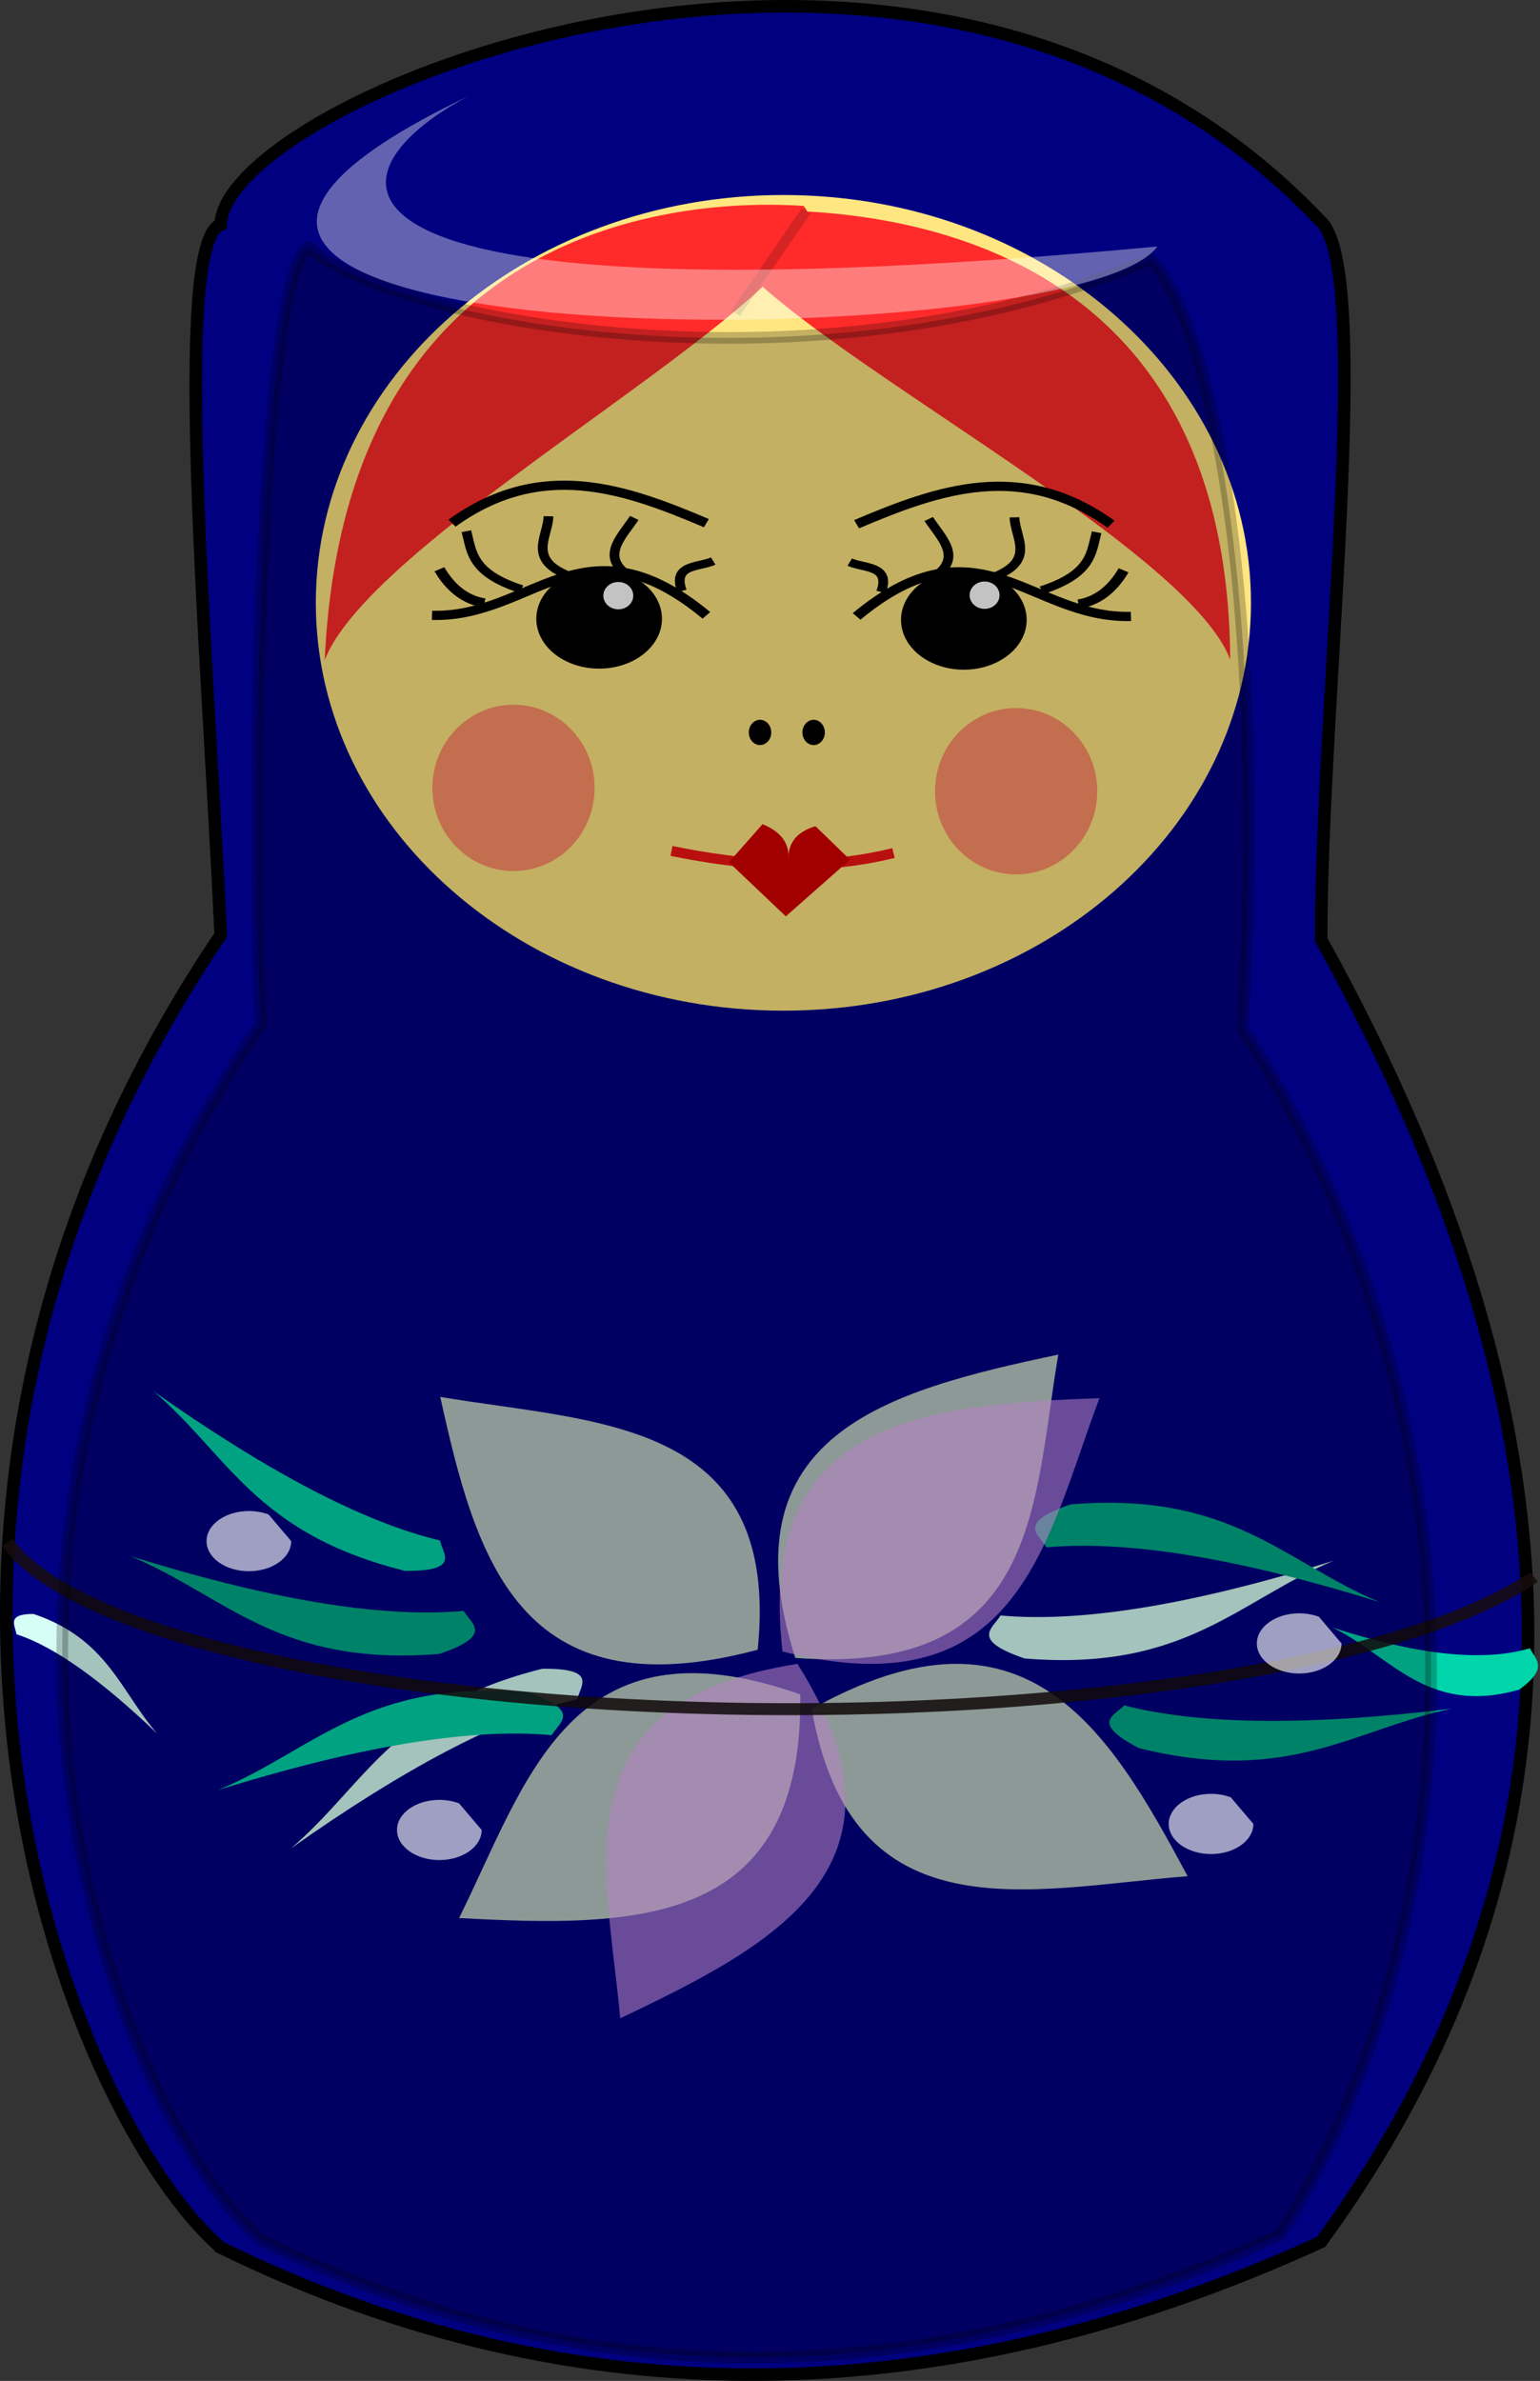 <?xml version="1.0" encoding="UTF-8" standalone="no"?>
<!-- Created with Inkscape (http://www.inkscape.org/) -->

<svg
   xmlns:dc="http://purl.org/dc/elements/1.1/"
   xmlns:cc="http://creativecommons.org/ns#"
   xmlns:rdf="http://www.w3.org/1999/02/22-rdf-syntax-ns#"
   xmlns:svg="http://www.w3.org/2000/svg"
   xmlns="http://www.w3.org/2000/svg"
   xmlns:sodipodi="http://sodipodi.sourceforge.net/DTD/sodipodi-0.dtd"
   xmlns:inkscape="http://www.inkscape.org/namespaces/inkscape"
   width="369.443"
   height="570.989"
   id="svg12026"
   sodipodi:version="0.32"
   inkscape:version="0.48.3.1 r9886"
   sodipodi:docname="matrioska.svg"
   inkscape:output_extension="org.inkscape.output.svg.inkscape"
   inkscape:export-filename="/home/vhzc/Docs/FOCA/nuevodiseno/misc/matrioska.png"
   inkscape:export-xdpi="90"
   inkscape:export-ydpi="90"
   version="1.0"
   sodipodi:modified="true">
  <rect width="100%" height="100%" fill="#333333" stroke="none"/>
  <defs
     id="defs12028" />
  <sodipodi:namedview
     id="base"
     pagecolor="#ffffff"
     bordercolor="#666666"
     borderopacity="1.0"
     inkscape:pageopacity="0.0"
     inkscape:pageshadow="2"
     inkscape:zoom="0.77472525"
     inkscape:cx="98.593535"
     inkscape:cy="284.20853"
     inkscape:current-layer="layer1"
     inkscape:document-units="px"
     showgrid="true"
     showguides="true"
     inkscape:guide-bbox="true"
     inkscape:window-width="1264"
     inkscape:window-height="715"
     inkscape:window-x="0"
     inkscape:window-y="48"
     width="480px"
     height="640px"
     inkscape:window-maximized="1"
     fit-margin-top="0"
     fit-margin-left="0"
     fit-margin-right="0"
     fit-margin-bottom="0">
    <sodipodi:guide
       orientation="vertical"
       position="62.155,-31.538"
       id="guide12034" />
    <sodipodi:guide
       orientation="vertical"
       position="166.661,-31.538"
       id="guide12036" />
    <sodipodi:guide
       orientation="horizontal"
       position="-34.594,328.986"
       id="guide12038" />
    <sodipodi:guide
       orientation="horizontal"
       position="-34.594,122.71"
       id="guide12040" />
    <sodipodi:guide
       orientation="vertical"
       position="45.435,-31.538"
       id="guide12042" />
    <sodipodi:guide
       orientation="vertical"
       position="186.13,-31.538"
       id="guide12044" />
    <sodipodi:guide
       orientation="horizontal"
       position="-34.594,345.37"
       id="guide12046" />
    <sodipodi:guide
       orientation="horizontal"
       position="-34.594,259.163"
       id="guide12048" />
    <sodipodi:guide
       orientation="horizontal"
       position="-34.594,193.904"
       id="guide12052" />
  </sodipodi:namedview>
  <g
     id="layer1"
     inkscape:label="Layer 1"
     inkscape:groupmode="layer"
     transform="translate(-34.594,-37.473)">
    <g
       id="g3216">
      <path
         inkscape:export-ydpi="90"
         inkscape:export-xdpi="90"
         inkscape:export-filename="/home/vladimir/vectorizados/path3255.png"
         sodipodi:nodetypes="ccccccc"
         id="path12050"
         d="m 87.532,576.492 c -36.409,-31.646 -94.795,-174.452 0,-314.792 -3.098,-67.477 -11.757,-166.215 0,-170.371 0.766,-30.542 169.494,-100.217 263.721,-0.961 12.987,11.227 0.288,114.974 0.281,172.46 66.178,119.232 66.217,221.267 0,312.299 -90.059,41.157 -178.448,43.246 -264.002,1.366 z"
         style="color:#000000;fill:#000080;fill-opacity:1;fill-rule:evenodd;stroke:#000000;stroke-width:3;stroke-linecap:butt;stroke-linejoin:miter;stroke-miterlimit:4;stroke-opacity:1;stroke-dasharray:none;stroke-dashoffset:0;marker:none;visibility:visible;display:inline;overflow:visible;enable-background:accumulate"
         inkscape:connector-curvature="0" />
      <path
         inkscape:export-ydpi="90"
         inkscape:export-xdpi="90"
         inkscape:export-filename="/home/vladimir/vectorizados/path3255.png"
         transform="matrix(2.793,0,0,2.28,-203.193,-181.922)"
         d="m 192.584,159.636 c 0,23.692 -17.98,42.898 -40.16,42.898 -22.18,0 -40.16,-19.206 -40.16,-42.898 0,-23.692 17.98,-42.898 40.16,-42.898 22.18,0 40.16,19.206 40.16,42.898 z"
         sodipodi:ry="42.897812"
         sodipodi:rx="40.159653"
         sodipodi:cy="159.6355"
         sodipodi:cx="152.42413"
         id="path12178"
         style="fill:#ffe680;fill-opacity:1;fill-rule:nonzero;stroke:none"
         sodipodi:type="arc" />
      <path
         inkscape:export-ydpi="90"
         inkscape:export-xdpi="90"
         inkscape:export-filename="/home/vladimir/vectorizados/path3255.png"
         sodipodi:nodetypes="ccc"
         id="path12270"
         d="M 112.496,195.805 C 117.304,90.754 198.086,84.891 227.374,86.853 242.134,103.646 124.652,163.548 112.496,195.805 z"
         style="fill:#ff2a2a;fill-rule:evenodd;stroke:none"
         inkscape:connector-curvature="0" />
      <g
         inkscape:export-ydpi="90"
         inkscape:export-xdpi="90"
         inkscape:export-filename="/home/vladimir/vectorizados/path3255.png"
         transform="matrix(2.622,0,0,2.211,-17.315,-135.549)"
         id="g12198">
        <path
           sodipodi:type="arc"
           style="fill:#000000;fill-opacity:1;fill-rule:nonzero;stroke:#000000;stroke-width:1;stroke-linejoin:round;stroke-miterlimit:4;stroke-opacity:1;stroke-dasharray:none"
           id="path12180"
           sodipodi:cx="74.614807"
           sodipodi:cy="145.37425"
           sodipodi:rx="5.2481365"
           sodipodi:ry="4.9058666"
           d="m 79.863,145.374 c 0,2.709 -2.35,4.906 -5.248,4.906 -2.898,0 -5.248,-2.196 -5.248,-4.906 0,-2.709 2.35,-4.906 5.248,-4.906 2.898,0 5.248,2.196 5.248,4.906 z" />
        <path
           style="fill:none;stroke:#000000;stroke-width:1px;stroke-linecap:butt;stroke-linejoin:miter;stroke-opacity:1"
           d="m 84.427,145 c -11.227,-11.03 -15.877,0.288 -25.1,0"
           id="path12182"
           sodipodi:nodetypes="cc"
           inkscape:connector-curvature="0" />
        <path
           sodipodi:type="arc"
           style="fill:#ffffff;fill-opacity:1;fill-rule:nonzero;stroke:none"
           id="path12184"
           sodipodi:cx="71.192116"
           sodipodi:cy="116.16723"
           sodipodi:rx="1.3690791"
           sodipodi:ry="1.4831691"
           d="m 72.561,116.167 c 0,0.819 -0.613,1.483 -1.369,1.483 -0.756,0 -1.369,-0.664 -1.369,-1.483 0,-0.819 0.613,-1.483 1.369,-1.483 0.756,0 1.369,0.664 1.369,1.483 z"
           transform="translate(5.177,26.697)" />
        <path
           style="fill:none;stroke:#000000;stroke-width:1px;stroke-linecap:butt;stroke-linejoin:miter;stroke-opacity:1"
           d="M 64.119,143.663 C 62.446,143.342 61.065,142.146 60,140"
           id="path12186"
           sodipodi:nodetypes="cc"
           inkscape:connector-curvature="0" />
        <path
           style="fill:none;stroke:#000000;stroke-width:0.89px;stroke-linecap:butt;stroke-linejoin:miter;stroke-opacity:1"
           d="m 67.511,142.169 c -4.616,-1.77 -4.542,-4.066 -5.044,-6.297"
           id="path12188"
           sodipodi:nodetypes="cc"
           inkscape:connector-curvature="0" />
        <path
           style="fill:none;stroke:#000000;stroke-width:0.89px;stroke-linecap:butt;stroke-linejoin:miter;stroke-opacity:1"
           d="m 71.867,140.72 c -3.874,-1.792 -1.934,-4.236 -1.886,-6.467"
           id="path12190"
           sodipodi:nodetypes="cc"
           inkscape:connector-curvature="0" />
        <path
           style="fill:none;stroke:#000000;stroke-width:0.89px;stroke-linecap:butt;stroke-linejoin:miter;stroke-opacity:1"
           d="m 77.141,140.55 c -2.353,-2.039 -0.45,-4.078 0.688,-6.117"
           id="path12192"
           sodipodi:nodetypes="cc"
           inkscape:connector-curvature="0" />
        <path
           style="fill:none;stroke:#000000;stroke-width:0.89px;stroke-linecap:butt;stroke-linejoin:miter;stroke-opacity:1"
           d="m 82.186,142.349 c -0.899,-2.899 1.526,-2.538 2.869,-3.238"
           id="path12194"
           sodipodi:nodetypes="cc"
           inkscape:connector-curvature="0" />
        <path
           style="fill:none;stroke:#000000;stroke-width:1px;stroke-linecap:butt;stroke-linejoin:miter;stroke-opacity:1"
           d="m 84.427,135 c -7.547,-3.804 -15.13,-6.947 -23.274,0 l 0,0"
           id="path12196"
           sodipodi:nodetypes="ccc"
           inkscape:connector-curvature="0" />
      </g>
      <g
         inkscape:export-ydpi="90"
         inkscape:export-xdpi="90"
         inkscape:export-filename="/home/vladimir/vectorizados/path3255.png"
         transform="matrix(2.622,0,0,2.211,-170.468,-154.716)"
         id="g12262">
        <path
           sodipodi:type="arc"
           style="fill:#000000;fill-opacity:1;fill-rule:nonzero;stroke:none"
           id="path12258"
           sodipodi:cx="147.74646"
           sodipodi:cy="166.70906"
           sodipodi:rx="1.0268093"
           sodipodi:ry="1.3690791"
           d="m 148.773,166.709 c 0,0.756 -0.46,1.369 -1.027,1.369 -0.567,0 -1.027,-0.613 -1.027,-1.369 0,-0.756 0.46,-1.369 1.027,-1.369 0.567,0 1.027,0.613 1.027,1.369 z"
           transform="translate(0,-0.34)" />
        <path
           sodipodi:type="arc"
           style="fill:#000000;fill-opacity:1;fill-rule:nonzero;stroke:none"
           id="path12260"
           sodipodi:cx="147.74646"
           sodipodi:cy="166.70906"
           sodipodi:rx="1.0268093"
           sodipodi:ry="1.3690791"
           d="m 148.773,166.709 c 0,0.756 -0.46,1.369 -1.027,1.369 -0.567,0 -1.027,-0.613 -1.027,-1.369 0,-0.756 0.46,-1.369 1.027,-1.369 0.567,0 1.027,0.613 1.027,1.369 z"
           transform="translate(4.906,-0.34)" />
      </g>
      <path
         inkscape:export-ydpi="90"
         inkscape:export-xdpi="90"
         inkscape:export-filename="/home/vladimir/vectorizados/path3255.png"
         sodipodi:nodetypes="cc"
         id="path12266"
         d="m 195.688,241.548 c 17.099,3.46 34.567,5.06 53.251,0.504"
         style="fill:none;stroke:#f11414;stroke-width:2.408px;stroke-linecap:butt;stroke-linejoin:miter;stroke-opacity:1"
         inkscape:connector-curvature="0" />
      <path
         inkscape:export-ydpi="90"
         inkscape:export-xdpi="90"
         inkscape:export-filename="/home/vladimir/vectorizados/path3255.png"
         sodipodi:nodetypes="ccc"
         id="path12268"
         d="M 329.713,195.647 C 329.109,88.824 237.384,86.316 208.065,88.291 193.305,105.084 317.557,163.39 329.713,195.647 z"
         style="fill:#ff2a2a;fill-rule:evenodd;stroke:none"
         inkscape:connector-curvature="0" />
      <g
         inkscape:export-ydpi="90"
         inkscape:export-xdpi="90"
         inkscape:export-filename="/home/vladimir/vectorizados/path3255.png"
         transform="matrix(2.622,0,0,2.211,-176.47,-154.716)"
         id="g12247">
        <path
           sodipodi:type="arc"
           style="fill:#000000;fill-opacity:1;fill-rule:nonzero;stroke:#000000;stroke-width:1;stroke-linejoin:round;stroke-miterlimit:4;stroke-opacity:1;stroke-dasharray:none"
           id="path12220"
           sodipodi:cx="74.614807"
           sodipodi:cy="145.37425"
           sodipodi:rx="5.2481365"
           sodipodi:ry="4.9058666"
           d="m 79.863,145.374 c 0,2.709 -2.35,4.906 -5.248,4.906 -2.898,0 -5.248,-2.196 -5.248,-4.906 0,-2.709 2.35,-4.906 5.248,-4.906 2.898,0 5.248,2.196 5.248,4.906 z"
           transform="matrix(-1,0,0,1,243.298,8.784)" />
        <path
           style="fill:none;stroke:#000000;stroke-width:1px;stroke-linecap:butt;stroke-linejoin:miter;stroke-opacity:1"
           d="m 158.872,153.785 c 11.227,-11.03 15.877,0.288 25.1,0"
           id="path12222"
           sodipodi:nodetypes="cc"
           inkscape:connector-curvature="0" />
        <path
           sodipodi:type="arc"
           style="fill:#ffffff;fill-opacity:1;fill-rule:nonzero;stroke:none"
           id="path12224"
           sodipodi:cx="71.192116"
           sodipodi:cy="116.16723"
           sodipodi:rx="1.3690791"
           sodipodi:ry="1.4831691"
           d="m 72.561,116.167 c 0,0.819 -0.613,1.483 -1.369,1.483 -0.756,0 -1.369,-0.664 -1.369,-1.483 0,-0.819 0.613,-1.483 1.369,-1.483 0.756,0 1.369,0.664 1.369,1.483 z"
           transform="matrix(-1,0,0,1,241.772,35.316)" />
        <path
           style="fill:none;stroke:#000000;stroke-width:1px;stroke-linecap:butt;stroke-linejoin:miter;stroke-opacity:1"
           d="m 179.18,152.447 c 1.673,-0.321 3.054,-1.517 4.119,-3.663"
           id="path12226"
           sodipodi:nodetypes="cc"
           inkscape:connector-curvature="0" />
        <path
           style="fill:none;stroke:#000000;stroke-width:0.89px;stroke-linecap:butt;stroke-linejoin:miter;stroke-opacity:1"
           d="m 175.787,150.953 c 4.616,-1.77 4.542,-4.066 5.045,-6.297"
           id="path12228"
           sodipodi:nodetypes="cc"
           inkscape:connector-curvature="0" />
        <path
           style="fill:none;stroke:#000000;stroke-width:0.89px;stroke-linecap:butt;stroke-linejoin:miter;stroke-opacity:1"
           d="m 171.431,149.505 c 3.874,-1.792 1.934,-4.236 1.886,-6.467"
           id="path12230"
           sodipodi:nodetypes="cc"
           inkscape:connector-curvature="0" />
        <path
           style="fill:none;stroke:#000000;stroke-width:0.89px;stroke-linecap:butt;stroke-linejoin:miter;stroke-opacity:1"
           d="m 166.157,149.334 c 2.353,-2.039 0.45,-4.078 -0.688,-6.117"
           id="path12232"
           sodipodi:nodetypes="cc"
           inkscape:connector-curvature="0" />
        <path
           style="fill:none;stroke:#000000;stroke-width:0.89px;stroke-linecap:butt;stroke-linejoin:miter;stroke-opacity:1"
           d="m 161.113,151.133 c 0.899,-2.899 -1.526,-2.538 -2.869,-3.238"
           id="path12234"
           sodipodi:nodetypes="cc"
           inkscape:connector-curvature="0" />
        <path
           style="fill:none;stroke:#000000;stroke-width:1px;stroke-linecap:butt;stroke-linejoin:miter;stroke-opacity:1"
           d="m 158.872,143.785 c 7.547,-3.804 15.13,-6.947 23.274,0 l 0,0"
           id="path12236"
           sodipodi:nodetypes="ccc"
           inkscape:connector-curvature="0" />
      </g>
      <path
         inkscape:export-ydpi="90"
         inkscape:export-xdpi="90"
         inkscape:export-filename="/home/vladimir/vectorizados/path3255.png"
         sodipodi:nodetypes="ccccccc"
         id="path3187"
         d="m 209.451,244.265 8.083,-9.146 c 4.753,1.977 6.535,4.906 6.159,8.528 -0.074,-4.484 2.521,-6.827 6.544,-8.026 l 8.269,8.026 -15.393,13.583 -13.663,-12.965 z"
         style="fill:#d40000;fill-rule:evenodd;stroke:none"
         inkscape:connector-curvature="0" />
      <path
         inkscape:export-ydpi="90"
         inkscape:export-xdpi="90"
         inkscape:export-filename="/home/vladimir/vectorizados/path3255.png"
         transform="matrix(2.412,0,0,2.06,284.653,-112.244)"
         d="m -44.532,164.404 c 0,5.347 -3.612,9.681 -8.067,9.681 -4.455,0 -8.067,-4.334 -8.067,-9.681 0,-5.347 3.612,-9.681 8.067,-9.681 4.455,0 8.067,4.334 8.067,9.681 z"
         sodipodi:ry="9.680851"
         sodipodi:rx="8.0673761"
         sodipodi:cy="164.40425"
         sodipodi:cx="-52.599293"
         id="path3253"
         style="opacity:0.592;fill:#ff5555;fill-opacity:1;fill-rule:nonzero;stroke:none"
         sodipodi:type="arc" />
      <path
         inkscape:export-ydpi="90"
         inkscape:export-xdpi="90"
         transform="matrix(2.412,0,0,2.06,405.231,-111.446)"
         d="m -44.532,164.404 c 0,5.347 -3.612,9.681 -8.067,9.681 -4.455,0 -8.067,-4.334 -8.067,-9.681 0,-5.347 3.612,-9.681 8.067,-9.681 4.455,0 8.067,4.334 8.067,9.681 z"
         sodipodi:ry="9.680851"
         sodipodi:rx="8.0673761"
         sodipodi:cy="164.40425"
         sodipodi:cx="-52.599293"
         id="path3255"
         style="opacity:0.592;fill:#ff5555;fill-opacity:1;fill-rule:nonzero;stroke:none"
         sodipodi:type="arc" />
      <path
         sodipodi:nodetypes="cccc"
         id="path3383"
         d="m 71.442,371.12 c 17.951,15.355 24.38,34.159 60.342,43.084 13.348,0.084 9.078,-4.026 8.355,-7.291 -19.024,-4.553 -42.249,-17.105 -68.697,-35.793 z"
         style="fill:#00d4aa;fill-rule:evenodd;stroke:none"
         inkscape:connector-curvature="0" />
      <path
         sodipodi:nodetypes="cccc"
         id="path3390"
         d="m 65.903,410.673 c 22.897,9.567 35.569,26.603 74.102,23.435 13.218,-4.478 7.617,-7.222 5.806,-10.314 -20.328,1.848 -47.495,-3.05 -79.908,-13.121 z"
         style="fill:#00aa88;fill-rule:evenodd;stroke:none"
         inkscape:connector-curvature="0" />
      <path
         sodipodi:nodetypes="cccc"
         id="path3392"
         d="m 104.407,480.748 c 17.951,-15.355 24.38,-34.159 60.342,-43.084 13.348,-0.084 9.078,4.026 8.355,7.291 -19.024,4.553 -42.249,17.105 -68.697,35.793 z"
         style="fill:#d5fff6;fill-rule:evenodd;stroke:none"
         inkscape:connector-curvature="0" />
      <path
         sodipodi:nodetypes="cccc"
         id="path3394"
         d="m 87.022,466.726 c 22.897,-9.567 35.569,-26.603 74.102,-23.435 13.218,4.478 7.617,7.221 5.806,10.314 -20.328,-1.848 -47.495,3.05 -79.908,13.121 z"
         style="fill:#00d4aa;fill-rule:evenodd;stroke:none"
         inkscape:connector-curvature="0" />
      <path
         sodipodi:nodetypes="cccc"
         id="path3400"
         d="m 382.78,447.252 c -23.646,5.015 -39.072,18.387 -75.026,9.436 -11.657,-6.132 -5.793,-7.722 -3.457,-10.227 18.932,4.882 45.702,4.756 78.483,0.791 z"
         style="fill:#00aa88;fill-rule:evenodd;stroke:none"
         inkscape:connector-curvature="0" />
      <path
         sodipodi:nodetypes="cccc"
         id="path3402"
         d="m 354.521,411.775 c -22.897,9.567 -35.569,26.603 -74.102,23.435 -13.218,-4.478 -7.617,-7.222 -5.806,-10.314 20.328,1.848 47.495,-3.05 79.908,-13.121 z"
         style="fill:#d5fff6;fill-rule:evenodd;stroke:none"
         inkscape:connector-curvature="0" />
      <path
         sodipodi:nodetypes="cccc"
         id="path3404"
         d="M 72.323,453.262 C 63.496,443.025 60.335,430.488 42.653,424.538 c -6.563,-0.056 -4.463,2.684 -4.108,4.861 9.354,3.035 20.774,11.404 33.778,23.863 z"
         style="fill:#d5fff6;fill-rule:evenodd;stroke:none"
         inkscape:connector-curvature="0" />
      <path
         sodipodi:nodetypes="cccc"
         id="path3406"
         d="m 365.556,421.688 c -22.897,-9.567 -35.569,-26.603 -74.102,-23.435 -13.218,4.478 -7.617,7.221 -5.806,10.314 20.328,-1.848 47.495,3.05 79.908,13.121 z"
         style="fill:#00aa88;fill-rule:evenodd;stroke:none"
         inkscape:connector-curvature="0" />
      <path
         sodipodi:nodetypes="ccc"
         id="path3408"
         d="m 216.362,433.115 c 5.655,-55.331 -38.482,-54.325 -76.154,-60.634 8.591,38.924 18.945,75.885 76.154,60.634 z"
         style="fill:#b7c8c4;fill-rule:evenodd;stroke:none"
         inkscape:connector-curvature="0" />
      <path
         sodipodi:nodetypes="ccc"
         id="path3412"
         d="m 226.574,443.825 c -55.212,-19.492 -65.623,20.961 -81.851,53.632 42.099,2.266 82.643,2.419 81.851,-53.632 z"
         style="fill:#b7c8c4;fill-rule:evenodd;stroke:none"
         inkscape:connector-curvature="0" />
      <path
         sodipodi:nodetypes="ccc"
         id="path3414"
         d="m 225.382,435.078 c 58.765,4.459 57.003,-37.135 63.1,-72.75 -41.142,8.713 -80.175,19.056 -63.1,72.75 z"
         style="fill:#b7c8c4;fill-rule:evenodd;stroke:none"
         inkscape:connector-curvature="0" />
      <path
         sodipodi:nodetypes="ccc"
         id="path3410"
         d="m 222.315,433.537 c 56.934,14.43 63.199,-26.777 76.042,-60.76 -42.136,1.536 -82.51,5.037 -76.042,60.76 z"
         style="opacity:0.577;fill:#eeaaff;fill-rule:evenodd;stroke:none"
         inkscape:connector-curvature="0" />
      <path
         sodipodi:nodetypes="ccc"
         id="path3416"
         d="m 229.326,447.35 c 9.667,54.835 52.037,43.134 90.16,40.071 -18.945,-35.52 -39.055,-68.714 -90.16,-40.071 z"
         style="fill:#b7c8c4;fill-rule:evenodd;stroke:none"
         inkscape:connector-curvature="0" />
      <path
         sodipodi:nodetypes="ccc"
         id="path3418"
         d="m 225.901,436.499 c -58.16,9.101 -45.76,49.053 -42.521,85 37.677,-17.854 72.887,-36.807 42.521,-85 z"
         style="opacity:0.577;fill:#eeaaff;fill-rule:evenodd;stroke:none"
         inkscape:connector-curvature="0" />
      <path
         sodipodi:nodetypes="cccc"
         id="path3420"
         d="m 354.189,427.76 c 14.023,6.743 22.665,21.211 44.82,14.938 7.346,-5.254 3.885,-7.272 2.601,-9.941 -11.675,3.471 -27.83,1.373 -47.421,-4.997 z"
         style="fill:#00d4aa;fill-rule:evenodd;stroke:none"
         inkscape:connector-curvature="0" />
      <path
         inkscape:export-ydpi="90"
         inkscape:export-xdpi="90"
         inkscape:export-filename="/home/vladimir/vectorizados/path3255.png"
         transform="matrix(2.697,0,0,2.47,-189.462,-205.808)"
         sodipodi:open="true"
         sodipodi:end="2.9629802"
         sodipodi:start="0.35563588"
         d="m 219.528,251.609 c -13.59,10.191 -54.267,15.384 -90.854,11.599 -23.416,-2.423 -40.502,-8.108 -44.94,-14.955"
         sodipodi:ry="19.684399"
         sodipodi:rx="70.670212"
         sodipodi:cy="244.75531"
         sodipodi:cx="153.28015"
         id="path3506"
         style="opacity:0.857;fill:none;stroke:#170d0d;stroke-width:1.162;stroke-linejoin:round;stroke-miterlimit:4;stroke-opacity:1;stroke-dasharray:none"
         sodipodi:type="arc" />
      <path
         inkscape:export-ydpi="90"
         inkscape:export-xdpi="90"
         inkscape:export-filename="/home/vladimir/vectorizados/path3255.png"
         sodipodi:nodetypes="ccccccc"
         id="path3214"
         d="m 97.176,574.624 c -33.731,-29.318 -87.823,-161.62 0,-291.637 -2.87,-62.513 0.725,-182.386 11.617,-186.237 18.774,17.619 120.397,37.13 201.727,2.982 12.032,10.401 28.664,71.665 22.203,184.3 62.601,97.554 54.892,216.608 9.035,289.327 -83.435,38.13 -165.322,40.065 -244.583,1.265 z"
         style="opacity:0.235;fill:#000000;fill-rule:evenodd;stroke:#000000;stroke-width:2.779;stroke-linecap:butt;stroke-linejoin:miter;stroke-miterlimit:4;stroke-opacity:1;stroke-dasharray:none"
         inkscape:connector-curvature="0" />
      <path
         id="path3635"
         d="m 227.994,88.056 -16.923,24.533 0,0"
         style="opacity:0.163;fill:none;stroke:#000000;stroke-width:2.421px;stroke-linecap:butt;stroke-linejoin:miter;stroke-opacity:1"
         inkscape:connector-curvature="0" />
      <path
         transform="matrix(1.748,0,0,1.398,295.501,199.956)"
         sodipodi:open="true"
         sodipodi:end="5.1971918"
         sodipodi:start="0"
         d="m 34.851,165.695 c 0,2.852 -2.601,5.163 -5.809,5.163 -3.208,0 -5.809,-2.312 -5.809,-5.163 0,-2.852 2.601,-5.163 5.809,-5.163 0.943,0 1.872,0.204 2.707,0.595"
         sodipodi:ry="5.1631207"
         sodipodi:rx="5.8085108"
         sodipodi:cy="165.69502"
         sodipodi:cx="29.042555"
         id="path3707"
         style="opacity:0.622;fill:#ffffff;fill-opacity:1;fill-rule:nonzero;stroke:none"
         sodipodi:type="arc" />
      <path
         transform="matrix(1.748,0,0,1.398,274.356,243.25)"
         sodipodi:open="true"
         sodipodi:end="5.1971918"
         sodipodi:start="0"
         d="m 34.851,165.695 c 0,2.852 -2.601,5.163 -5.809,5.163 -3.208,0 -5.809,-2.312 -5.809,-5.163 0,-2.852 2.601,-5.163 5.809,-5.163 0.943,0 1.872,0.204 2.707,0.595"
         sodipodi:ry="5.1631207"
         sodipodi:rx="5.8085108"
         sodipodi:cy="165.69502"
         sodipodi:cx="29.042555"
         id="path3709"
         style="opacity:0.622;fill:#ffffff;fill-opacity:1;fill-rule:nonzero;stroke:none"
         sodipodi:type="arc" />
      <path
         transform="matrix(1.748,0,0,1.398,89.224,244.693)"
         sodipodi:open="true"
         sodipodi:end="5.1971918"
         sodipodi:start="0"
         d="m 34.851,165.695 c 0,2.852 -2.601,5.163 -5.809,5.163 -3.208,0 -5.809,-2.312 -5.809,-5.163 0,-2.852 2.601,-5.163 5.809,-5.163 0.943,0 1.872,0.204 2.707,0.595"
         sodipodi:ry="5.1631207"
         sodipodi:rx="5.8085108"
         sodipodi:cy="165.69502"
         sodipodi:cx="29.042555"
         id="path3711"
         style="opacity:0.622;fill:#ffffff;fill-opacity:1;fill-rule:nonzero;stroke:none"
         sodipodi:type="arc" />
      <path
         transform="matrix(1.748,0,0,1.398,43.532,175.423)"
         sodipodi:open="true"
         sodipodi:end="5.1971918"
         sodipodi:start="0"
         d="m 34.851,165.695 c 0,2.852 -2.601,5.163 -5.809,5.163 -3.208,0 -5.809,-2.312 -5.809,-5.163 0,-2.852 2.601,-5.163 5.809,-5.163 0.943,0 1.872,0.204 2.707,0.595"
         sodipodi:ry="5.1631207"
         sodipodi:rx="5.8085108"
         sodipodi:cy="165.69502"
         sodipodi:cx="29.042555"
         id="path3713"
         style="opacity:0.622;fill:#ffffff;fill-opacity:1;fill-rule:nonzero;stroke:none"
         sodipodi:type="arc" />
      <path
         sodipodi:nodetypes="ccc"
         id="path3212"
         d="M 312.255,96.582 C 105.116,116.004 109.835,80.066 147.149,60.44 12.303,124.707 292.572,123.851 312.255,96.582 z"
         style="opacity:0.385;fill:#ffffff;fill-rule:evenodd;stroke:none"
         inkscape:connector-curvature="0" />
    </g>
  </g>
</svg>
